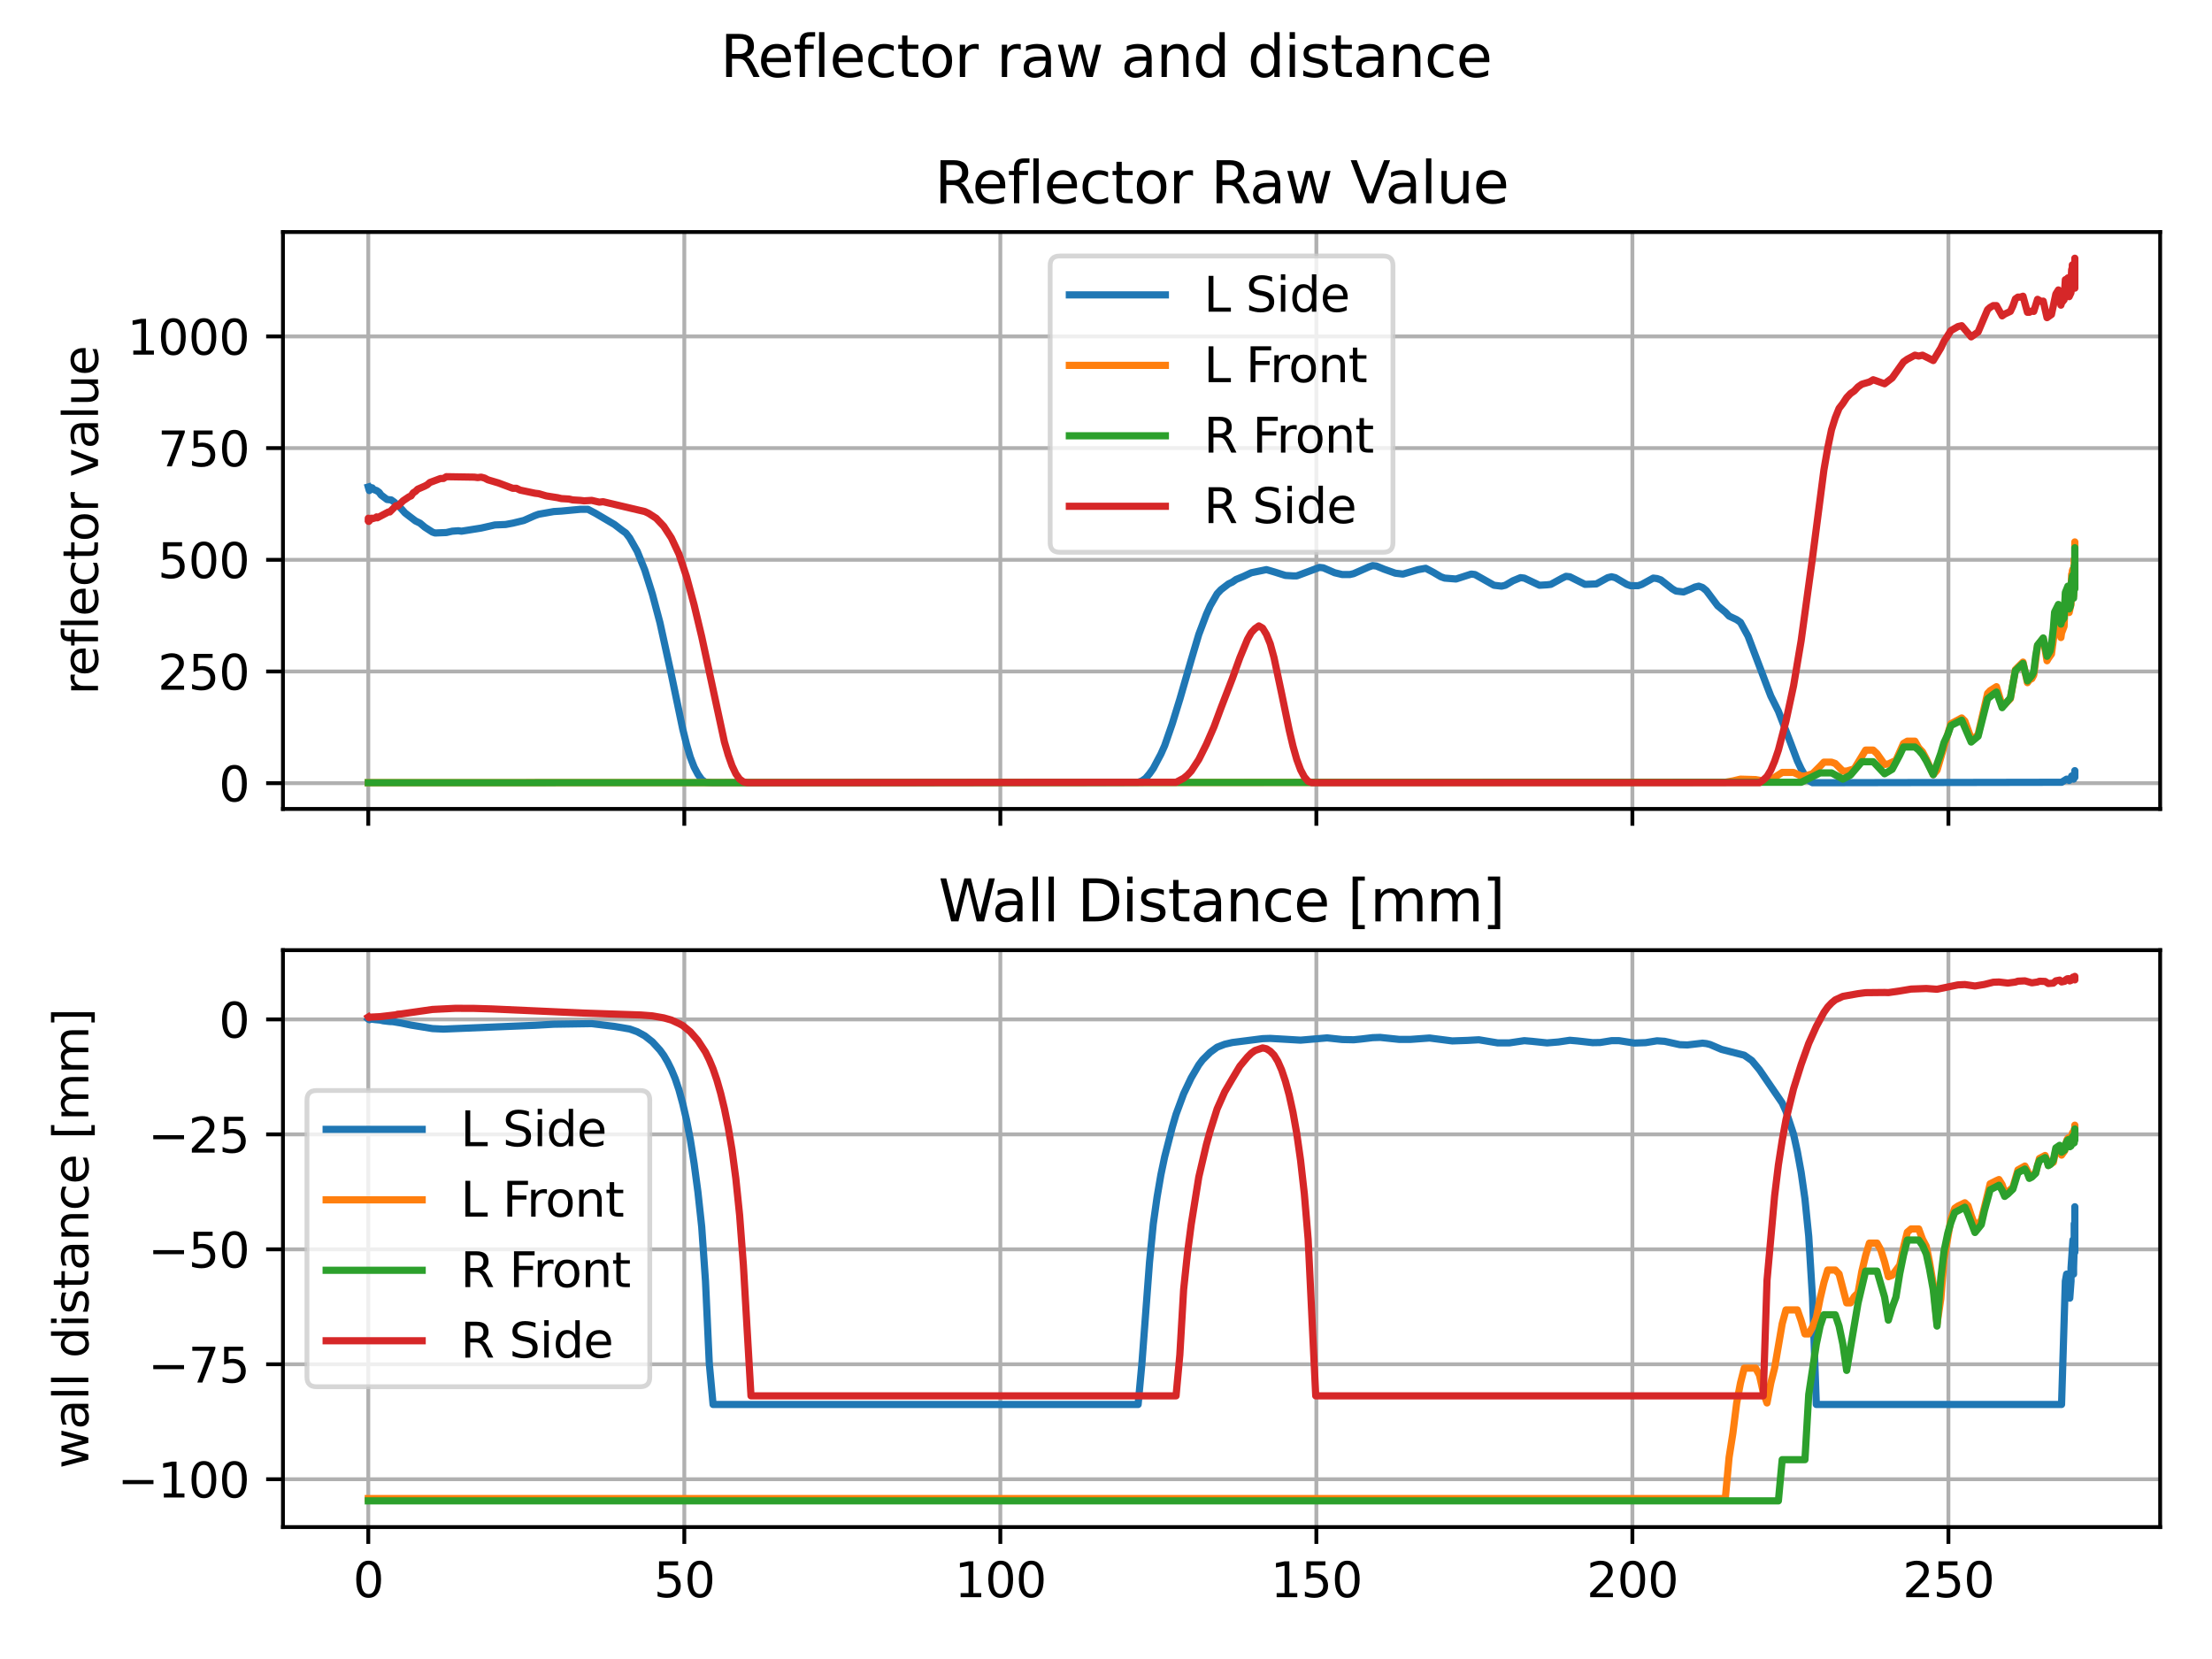 <?xml version="1.0" encoding="utf-8" standalone="no"?>
<!DOCTYPE svg PUBLIC "-//W3C//DTD SVG 1.1//EN"
  "http://www.w3.org/Graphics/SVG/1.1/DTD/svg11.dtd">
<svg xmlns:xlink="http://www.w3.org/1999/xlink" width="460.8pt" height="345.6pt" viewBox="0 0 460.8 345.6" xmlns="http://www.w3.org/2000/svg" version="1.1">
 <defs>
  <style type="text/css">*{stroke-linejoin: round; stroke-linecap: butt}</style>
 </defs>
 <g id="figure_1">
  <g id="patch_1">
   <path d="M 0 345.6 
L 460.8 345.6 
L 460.8 0 
L 0 0 
z
" style="fill: #ffffff"/>
  </g>
  <g id="axes_1">
   <g id="patch_2">
    <path d="M 58.945 168.518 
L 450 168.518 
L 450 48.332 
L 58.945 48.332 
z
" style="fill: #ffffff"/>
   </g>
   <g id="matplotlib.axis_1">
    <g id="xtick_1">
     <g id="line2d_1">
      <path d="M 76.721 168.518 
L 76.721 48.332 
" clip-path="url(#pc807eb992c)" style="fill: none; stroke: #b0b0b0; stroke-width: 0.8; stroke-linecap: square"/>
     </g>
     <g id="line2d_2">
      <defs>
       <path id="m01fe52d8db" d="M 0 0 
L 0 3.5 
" style="stroke: #000000; stroke-width: 0.8"/>
      </defs>
      <g>
       <use xlink:href="#m01fe52d8db" x="76.721" y="168.518" style="stroke: #000000; stroke-width: 0.8"/>
      </g>
     </g>
    </g>
    <g id="xtick_2">
     <g id="line2d_3">
      <path d="M 142.555 168.518 
L 142.555 48.332 
" clip-path="url(#pc807eb992c)" style="fill: none; stroke: #b0b0b0; stroke-width: 0.8; stroke-linecap: square"/>
     </g>
     <g id="line2d_4">
      <g>
       <use xlink:href="#m01fe52d8db" x="142.555" y="168.518" style="stroke: #000000; stroke-width: 0.8"/>
      </g>
     </g>
    </g>
    <g id="xtick_3">
     <g id="line2d_5">
      <path d="M 208.389 168.518 
L 208.389 48.332 
" clip-path="url(#pc807eb992c)" style="fill: none; stroke: #b0b0b0; stroke-width: 0.8; stroke-linecap: square"/>
     </g>
     <g id="line2d_6">
      <g>
       <use xlink:href="#m01fe52d8db" x="208.389" y="168.518" style="stroke: #000000; stroke-width: 0.8"/>
      </g>
     </g>
    </g>
    <g id="xtick_4">
     <g id="line2d_7">
      <path d="M 274.223 168.518 
L 274.223 48.332 
" clip-path="url(#pc807eb992c)" style="fill: none; stroke: #b0b0b0; stroke-width: 0.8; stroke-linecap: square"/>
     </g>
     <g id="line2d_8">
      <g>
       <use xlink:href="#m01fe52d8db" x="274.223" y="168.518" style="stroke: #000000; stroke-width: 0.8"/>
      </g>
     </g>
    </g>
    <g id="xtick_5">
     <g id="line2d_9">
      <path d="M 340.057 168.518 
L 340.057 48.332 
" clip-path="url(#pc807eb992c)" style="fill: none; stroke: #b0b0b0; stroke-width: 0.8; stroke-linecap: square"/>
     </g>
     <g id="line2d_10">
      <g>
       <use xlink:href="#m01fe52d8db" x="340.057" y="168.518" style="stroke: #000000; stroke-width: 0.8"/>
      </g>
     </g>
    </g>
    <g id="xtick_6">
     <g id="line2d_11">
      <path d="M 405.891 168.518 
L 405.891 48.332 
" clip-path="url(#pc807eb992c)" style="fill: none; stroke: #b0b0b0; stroke-width: 0.8; stroke-linecap: square"/>
     </g>
     <g id="line2d_12">
      <g>
       <use xlink:href="#m01fe52d8db" x="405.891" y="168.518" style="stroke: #000000; stroke-width: 0.8"/>
      </g>
     </g>
    </g>
   </g>
   <g id="matplotlib.axis_2">
    <g id="ytick_1">
     <g id="line2d_13">
      <path d="M 58.945 163.148 
L 450 163.148 
" clip-path="url(#pc807eb992c)" style="fill: none; stroke: #b0b0b0; stroke-width: 0.8; stroke-linecap: square"/>
     </g>
     <g id="line2d_14">
      <defs>
       <path id="ma16a254e78" d="M 0 0 
L -3.5 0 
" style="stroke: #000000; stroke-width: 0.8"/>
      </defs>
      <g>
       <use xlink:href="#ma16a254e78" x="58.945" y="163.148" style="stroke: #000000; stroke-width: 0.8"/>
      </g>
     </g>
     <g id="text_1">
      <!-- 0 -->
      <g transform="translate(45.583 166.947)scale(0.1 -0.1)">
       <defs>
        <path id="DejaVuSans-30" d="M 2034 4250 
Q 1547 4250 1301 3770 
Q 1056 3291 1056 2328 
Q 1056 1369 1301 889 
Q 1547 409 2034 409 
Q 2525 409 2770 889 
Q 3016 1369 3016 2328 
Q 3016 3291 2770 3770 
Q 2525 4250 2034 4250 
z
M 2034 4750 
Q 2819 4750 3233 4129 
Q 3647 3509 3647 2328 
Q 3647 1150 3233 529 
Q 2819 -91 2034 -91 
Q 1250 -91 836 529 
Q 422 1150 422 2328 
Q 422 3509 836 4129 
Q 1250 4750 2034 4750 
z
" transform="scale(0.016)"/>
       </defs>
       <use xlink:href="#DejaVuSans-30"/>
      </g>
     </g>
    </g>
    <g id="ytick_2">
     <g id="line2d_15">
      <path d="M 58.945 139.881 
L 450 139.881 
" clip-path="url(#pc807eb992c)" style="fill: none; stroke: #b0b0b0; stroke-width: 0.8; stroke-linecap: square"/>
     </g>
     <g id="line2d_16">
      <g>
       <use xlink:href="#ma16a254e78" x="58.945" y="139.881" style="stroke: #000000; stroke-width: 0.8"/>
      </g>
     </g>
     <g id="text_2">
      <!-- 250 -->
      <g transform="translate(32.858 143.681)scale(0.1 -0.1)">
       <defs>
        <path id="DejaVuSans-32" d="M 1228 531 
L 3431 531 
L 3431 0 
L 469 0 
L 469 531 
Q 828 903 1448 1529 
Q 2069 2156 2228 2338 
Q 2531 2678 2651 2914 
Q 2772 3150 2772 3378 
Q 2772 3750 2511 3984 
Q 2250 4219 1831 4219 
Q 1534 4219 1204 4116 
Q 875 4013 500 3803 
L 500 4441 
Q 881 4594 1212 4672 
Q 1544 4750 1819 4750 
Q 2544 4750 2975 4387 
Q 3406 4025 3406 3419 
Q 3406 3131 3298 2873 
Q 3191 2616 2906 2266 
Q 2828 2175 2409 1742 
Q 1991 1309 1228 531 
z
" transform="scale(0.016)"/>
        <path id="DejaVuSans-35" d="M 691 4666 
L 3169 4666 
L 3169 4134 
L 1269 4134 
L 1269 2991 
Q 1406 3038 1543 3061 
Q 1681 3084 1819 3084 
Q 2600 3084 3056 2656 
Q 3513 2228 3513 1497 
Q 3513 744 3044 326 
Q 2575 -91 1722 -91 
Q 1428 -91 1123 -41 
Q 819 9 494 109 
L 494 744 
Q 775 591 1075 516 
Q 1375 441 1709 441 
Q 2250 441 2565 725 
Q 2881 1009 2881 1497 
Q 2881 1984 2565 2268 
Q 2250 2553 1709 2553 
Q 1456 2553 1204 2497 
Q 953 2441 691 2322 
L 691 4666 
z
" transform="scale(0.016)"/>
       </defs>
       <use xlink:href="#DejaVuSans-32"/>
       <use xlink:href="#DejaVuSans-35" x="63.623"/>
       <use xlink:href="#DejaVuSans-30" x="127.246"/>
      </g>
     </g>
    </g>
    <g id="ytick_3">
     <g id="line2d_17">
      <path d="M 58.945 116.615 
L 450 116.615 
" clip-path="url(#pc807eb992c)" style="fill: none; stroke: #b0b0b0; stroke-width: 0.8; stroke-linecap: square"/>
     </g>
     <g id="line2d_18">
      <g>
       <use xlink:href="#ma16a254e78" x="58.945" y="116.615" style="stroke: #000000; stroke-width: 0.8"/>
      </g>
     </g>
     <g id="text_3">
      <!-- 500 -->
      <g transform="translate(32.858 120.414)scale(0.1 -0.1)">
       <use xlink:href="#DejaVuSans-35"/>
       <use xlink:href="#DejaVuSans-30" x="63.623"/>
       <use xlink:href="#DejaVuSans-30" x="127.246"/>
      </g>
     </g>
    </g>
    <g id="ytick_4">
     <g id="line2d_19">
      <path d="M 58.945 93.348 
L 450 93.348 
" clip-path="url(#pc807eb992c)" style="fill: none; stroke: #b0b0b0; stroke-width: 0.8; stroke-linecap: square"/>
     </g>
     <g id="line2d_20">
      <g>
       <use xlink:href="#ma16a254e78" x="58.945" y="93.348" style="stroke: #000000; stroke-width: 0.8"/>
      </g>
     </g>
     <g id="text_4">
      <!-- 750 -->
      <g transform="translate(32.858 97.147)scale(0.1 -0.1)">
       <defs>
        <path id="DejaVuSans-37" d="M 525 4666 
L 3525 4666 
L 3525 4397 
L 1831 0 
L 1172 0 
L 2766 4134 
L 525 4134 
L 525 4666 
z
" transform="scale(0.016)"/>
       </defs>
       <use xlink:href="#DejaVuSans-37"/>
       <use xlink:href="#DejaVuSans-35" x="63.623"/>
       <use xlink:href="#DejaVuSans-30" x="127.246"/>
      </g>
     </g>
    </g>
    <g id="ytick_5">
     <g id="line2d_21">
      <path d="M 58.945 70.081 
L 450 70.081 
" clip-path="url(#pc807eb992c)" style="fill: none; stroke: #b0b0b0; stroke-width: 0.8; stroke-linecap: square"/>
     </g>
     <g id="line2d_22">
      <g>
       <use xlink:href="#ma16a254e78" x="58.945" y="70.081" style="stroke: #000000; stroke-width: 0.8"/>
      </g>
     </g>
     <g id="text_5">
      <!-- 1000 -->
      <g transform="translate(26.495 73.881)scale(0.1 -0.1)">
       <defs>
        <path id="DejaVuSans-31" d="M 794 531 
L 1825 531 
L 1825 4091 
L 703 3866 
L 703 4441 
L 1819 4666 
L 2450 4666 
L 2450 531 
L 3481 531 
L 3481 0 
L 794 0 
L 794 531 
z
" transform="scale(0.016)"/>
       </defs>
       <use xlink:href="#DejaVuSans-31"/>
       <use xlink:href="#DejaVuSans-30" x="63.623"/>
       <use xlink:href="#DejaVuSans-30" x="127.246"/>
       <use xlink:href="#DejaVuSans-30" x="190.869"/>
      </g>
     </g>
    </g>
    <g id="text_6">
     <!-- reflector value -->
     <g transform="translate(20.416 144.741)rotate(-90)scale(0.1 -0.1)">
      <defs>
       <path id="DejaVuSans-72" d="M 2631 2963 
Q 2534 3019 2420 3045 
Q 2306 3072 2169 3072 
Q 1681 3072 1420 2755 
Q 1159 2438 1159 1844 
L 1159 0 
L 581 0 
L 581 3500 
L 1159 3500 
L 1159 2956 
Q 1341 3275 1631 3429 
Q 1922 3584 2338 3584 
Q 2397 3584 2469 3576 
Q 2541 3569 2628 3553 
L 2631 2963 
z
" transform="scale(0.016)"/>
       <path id="DejaVuSans-65" d="M 3597 1894 
L 3597 1613 
L 953 1613 
Q 991 1019 1311 708 
Q 1631 397 2203 397 
Q 2534 397 2845 478 
Q 3156 559 3463 722 
L 3463 178 
Q 3153 47 2828 -22 
Q 2503 -91 2169 -91 
Q 1331 -91 842 396 
Q 353 884 353 1716 
Q 353 2575 817 3079 
Q 1281 3584 2069 3584 
Q 2775 3584 3186 3129 
Q 3597 2675 3597 1894 
z
M 3022 2063 
Q 3016 2534 2758 2815 
Q 2500 3097 2075 3097 
Q 1594 3097 1305 2825 
Q 1016 2553 972 2059 
L 3022 2063 
z
" transform="scale(0.016)"/>
       <path id="DejaVuSans-66" d="M 2375 4863 
L 2375 4384 
L 1825 4384 
Q 1516 4384 1395 4259 
Q 1275 4134 1275 3809 
L 1275 3500 
L 2222 3500 
L 2222 3053 
L 1275 3053 
L 1275 0 
L 697 0 
L 697 3053 
L 147 3053 
L 147 3500 
L 697 3500 
L 697 3744 
Q 697 4328 969 4595 
Q 1241 4863 1831 4863 
L 2375 4863 
z
" transform="scale(0.016)"/>
       <path id="DejaVuSans-6c" d="M 603 4863 
L 1178 4863 
L 1178 0 
L 603 0 
L 603 4863 
z
" transform="scale(0.016)"/>
       <path id="DejaVuSans-63" d="M 3122 3366 
L 3122 2828 
Q 2878 2963 2633 3030 
Q 2388 3097 2138 3097 
Q 1578 3097 1268 2742 
Q 959 2388 959 1747 
Q 959 1106 1268 751 
Q 1578 397 2138 397 
Q 2388 397 2633 464 
Q 2878 531 3122 666 
L 3122 134 
Q 2881 22 2623 -34 
Q 2366 -91 2075 -91 
Q 1284 -91 818 406 
Q 353 903 353 1747 
Q 353 2603 823 3093 
Q 1294 3584 2113 3584 
Q 2378 3584 2631 3529 
Q 2884 3475 3122 3366 
z
" transform="scale(0.016)"/>
       <path id="DejaVuSans-74" d="M 1172 4494 
L 1172 3500 
L 2356 3500 
L 2356 3053 
L 1172 3053 
L 1172 1153 
Q 1172 725 1289 603 
Q 1406 481 1766 481 
L 2356 481 
L 2356 0 
L 1766 0 
Q 1100 0 847 248 
Q 594 497 594 1153 
L 594 3053 
L 172 3053 
L 172 3500 
L 594 3500 
L 594 4494 
L 1172 4494 
z
" transform="scale(0.016)"/>
       <path id="DejaVuSans-6f" d="M 1959 3097 
Q 1497 3097 1228 2736 
Q 959 2375 959 1747 
Q 959 1119 1226 758 
Q 1494 397 1959 397 
Q 2419 397 2687 759 
Q 2956 1122 2956 1747 
Q 2956 2369 2687 2733 
Q 2419 3097 1959 3097 
z
M 1959 3584 
Q 2709 3584 3137 3096 
Q 3566 2609 3566 1747 
Q 3566 888 3137 398 
Q 2709 -91 1959 -91 
Q 1206 -91 779 398 
Q 353 888 353 1747 
Q 353 2609 779 3096 
Q 1206 3584 1959 3584 
z
" transform="scale(0.016)"/>
       <path id="DejaVuSans-20" transform="scale(0.016)"/>
       <path id="DejaVuSans-76" d="M 191 3500 
L 800 3500 
L 1894 563 
L 2988 3500 
L 3597 3500 
L 2284 0 
L 1503 0 
L 191 3500 
z
" transform="scale(0.016)"/>
       <path id="DejaVuSans-61" d="M 2194 1759 
Q 1497 1759 1228 1600 
Q 959 1441 959 1056 
Q 959 750 1161 570 
Q 1363 391 1709 391 
Q 2188 391 2477 730 
Q 2766 1069 2766 1631 
L 2766 1759 
L 2194 1759 
z
M 3341 1997 
L 3341 0 
L 2766 0 
L 2766 531 
Q 2569 213 2275 61 
Q 1981 -91 1556 -91 
Q 1019 -91 701 211 
Q 384 513 384 1019 
Q 384 1609 779 1909 
Q 1175 2209 1959 2209 
L 2766 2209 
L 2766 2266 
Q 2766 2663 2505 2880 
Q 2244 3097 1772 3097 
Q 1472 3097 1187 3025 
Q 903 2953 641 2809 
L 641 3341 
Q 956 3463 1253 3523 
Q 1550 3584 1831 3584 
Q 2591 3584 2966 3190 
Q 3341 2797 3341 1997 
z
" transform="scale(0.016)"/>
       <path id="DejaVuSans-75" d="M 544 1381 
L 544 3500 
L 1119 3500 
L 1119 1403 
Q 1119 906 1312 657 
Q 1506 409 1894 409 
Q 2359 409 2629 706 
Q 2900 1003 2900 1516 
L 2900 3500 
L 3475 3500 
L 3475 0 
L 2900 0 
L 2900 538 
Q 2691 219 2414 64 
Q 2138 -91 1772 -91 
Q 1169 -91 856 284 
Q 544 659 544 1381 
z
M 1991 3584 
L 1991 3584 
z
" transform="scale(0.016)"/>
      </defs>
      <use xlink:href="#DejaVuSans-72"/>
      <use xlink:href="#DejaVuSans-65" x="38.863"/>
      <use xlink:href="#DejaVuSans-66" x="100.387"/>
      <use xlink:href="#DejaVuSans-6c" x="135.592"/>
      <use xlink:href="#DejaVuSans-65" x="163.375"/>
      <use xlink:href="#DejaVuSans-63" x="224.898"/>
      <use xlink:href="#DejaVuSans-74" x="279.879"/>
      <use xlink:href="#DejaVuSans-6f" x="319.088"/>
      <use xlink:href="#DejaVuSans-72" x="380.27"/>
      <use xlink:href="#DejaVuSans-20" x="421.383"/>
      <use xlink:href="#DejaVuSans-76" x="453.17"/>
      <use xlink:href="#DejaVuSans-61" x="512.35"/>
      <use xlink:href="#DejaVuSans-6c" x="573.629"/>
      <use xlink:href="#DejaVuSans-75" x="601.412"/>
      <use xlink:href="#DejaVuSans-65" x="664.791"/>
     </g>
    </g>
   </g>
   <g id="line2d_23">
    <path d="M 76.721 101.445 
L 76.747 101.538 
L 76.936 102.189 
L 77.142 101.631 
L 77.208 101.538 
L 77.449 101.724 
L 77.543 101.631 
L 77.757 101.91 
L 78.143 102.096 
L 78.447 102.189 
L 78.979 102.562 
L 79.388 103.12 
L 80.618 104.051 
L 81.497 104.144 
L 82.144 104.609 
L 82.837 105.261 
L 83.201 105.54 
L 84.365 106.843 
L 85.201 107.494 
L 86.543 108.518 
L 87.496 108.983 
L 88.498 109.821 
L 90.085 110.845 
L 90.638 111.031 
L 92.982 110.938 
L 94.206 110.658 
L 95.483 110.565 
L 96.128 110.658 
L 100.223 110.007 
L 103.094 109.356 
L 105.319 109.262 
L 106.82 108.983 
L 109.124 108.425 
L 111.441 107.401 
L 112.218 107.122 
L 113.798 106.843 
L 115.365 106.564 
L 116.945 106.47 
L 120.895 106.098 
L 122.475 106.098 
L 124.055 106.936 
L 128.005 109.262 
L 129.585 110.472 
L 130.375 111.031 
L 131.165 112.054 
L 132.745 114.846 
L 134.325 118.755 
L 135.905 123.781 
L 137.485 129.737 
L 139.855 140.533 
L 142.225 151.887 
L 143.015 155.051 
L 143.805 157.75 
L 144.596 159.797 
L 145.386 161.287 
L 146.176 162.403 
L 146.966 162.962 
L 148.546 163.055 
L 237.092 162.962 
L 237.882 162.683 
L 238.672 162.124 
L 239.462 161.193 
L 240.252 160.077 
L 241.833 157.099 
L 242.623 155.33 
L 244.203 150.77 
L 245.783 145.651 
L 248.153 137.462 
L 249.733 132.157 
L 251.313 127.969 
L 252.103 126.201 
L 253.551 123.688 
L 254.341 122.85 
L 255.921 121.64 
L 256.711 121.268 
L 257.501 120.71 
L 259.081 120.058 
L 260.661 119.314 
L 263.821 118.662 
L 265.401 119.127 
L 267.771 119.872 
L 269.351 119.965 
L 270.141 119.965 
L 274.881 118.197 
L 275.671 118.29 
L 278.041 119.314 
L 279.621 119.686 
L 281.201 119.686 
L 281.991 119.5 
L 285.151 118.104 
L 285.941 117.825 
L 286.731 117.918 
L 288.311 118.569 
L 290.681 119.407 
L 292.261 119.593 
L 293.841 119.127 
L 295.421 118.662 
L 297.001 118.383 
L 298.582 119.221 
L 300.162 120.151 
L 300.952 120.43 
L 303.322 120.617 
L 306.482 119.593 
L 307.272 119.686 
L 311.222 121.919 
L 312.802 122.106 
L 313.592 121.919 
L 315.172 120.989 
L 316.752 120.337 
L 317.542 120.43 
L 320.702 121.919 
L 322.282 121.826 
L 323.072 121.733 
L 325.442 120.43 
L 326.232 120.058 
L 327.022 120.151 
L 330.182 121.733 
L 332.552 121.64 
L 334.922 120.337 
L 335.712 120.151 
L 336.502 120.337 
L 338.872 121.733 
L 339.662 122.013 
L 341.242 122.013 
L 342.032 121.733 
L 344.402 120.43 
L 345.192 120.523 
L 345.982 120.803 
L 348.352 122.664 
L 349.142 123.129 
L 350.722 123.315 
L 352.302 122.664 
L 353.092 122.292 
L 353.882 122.106 
L 354.672 122.385 
L 355.462 123.036 
L 357.832 126.201 
L 359.412 127.503 
L 360.202 128.341 
L 361.782 129.086 
L 362.572 129.644 
L 364.152 132.529 
L 368.102 142.952 
L 368.892 145 
L 370.472 148.164 
L 372.842 154.307 
L 374.422 158.495 
L 375.212 160.17 
L 376.002 161.566 
L 376.792 162.589 
L 377.582 163.055 
L 429.46 162.962 
L 430.513 162.31 
L 430.908 162.403 
L 431.04 162.589 
L 431.435 162.217 
L 431.435 162.031 
L 431.566 161.659 
L 431.83 161.659 
L 431.83 161.938 
L 431.961 162.31 
L 431.961 162.217 
L 431.961 161.938 
L 432.093 161.845 
L 432.093 161.193 
L 432.093 161.193 
L 432.225 161.193 
L 432.225 161.938 
L 432.225 160.542 
L 432.225 160.914 
" clip-path="url(#pc807eb992c)" style="fill: none; stroke: #1f77b4; stroke-width: 1.5; stroke-linecap: square"/>
   </g>
   <g id="line2d_24">
    <path d="M 76.721 163.055 
L 359.412 162.962 
L 360.992 162.683 
L 362.572 162.31 
L 365.732 162.403 
L 367.312 162.683 
L 368.892 162.31 
L 369.682 161.938 
L 371.262 160.914 
L 373.632 160.914 
L 375.212 161.659 
L 376.002 161.659 
L 377.582 161.193 
L 379.162 159.611 
L 379.952 158.774 
L 381.533 158.774 
L 382.323 159.053 
L 383.903 160.635 
L 384.693 160.635 
L 386.273 160.17 
L 388.643 156.261 
L 390.223 156.261 
L 391.013 157.006 
L 392.593 159.239 
L 393.383 159.146 
L 394.963 158.401 
L 396.543 154.865 
L 397.333 154.4 
L 398.913 154.4 
L 399.703 155.796 
L 400.493 156.633 
L 401.283 158.122 
L 402.731 161.38 
L 403.521 160.449 
L 404.969 155.516 
L 406.418 150.77 
L 408.656 149.56 
L 409.315 150.212 
L 410.631 153.841 
L 411.421 153.655 
L 412.08 153.004 
L 414.055 144.442 
L 414.581 143.883 
L 415.898 143.046 
L 417.083 146.954 
L 417.61 146.768 
L 418.795 145.558 
L 419.848 139.509 
L 421.428 137.927 
L 422.35 142.208 
L 422.745 141.65 
L 423.271 141.37 
L 423.666 140.626 
L 424.456 134.483 
L 425.641 132.994 
L 426.431 137.648 
L 426.695 137.182 
L 427.353 136.252 
L 428.275 129.365 
L 428.801 128.248 
L 429.328 132.808 
L 429.46 131.878 
L 429.986 130.482 
L 430.25 123.967 
L 430.513 123.502 
L 430.776 122.478 
L 431.04 127.597 
L 431.303 126.387 
L 431.435 125.921 
L 431.435 122.757 
L 431.566 119.593 
L 431.698 119.314 
L 431.698 118.941 
L 431.83 118.569 
L 431.83 121.547 
L 431.961 124.153 
L 431.961 123.129 
L 432.093 122.85 
L 432.093 116.522 
L 432.225 116.335 
L 432.225 122.478 
L 432.225 112.892 
L 432.225 114.474 
" clip-path="url(#pc807eb992c)" style="fill: none; stroke: #ff7f0e; stroke-width: 1.5; stroke-linecap: square"/>
   </g>
   <g id="line2d_25">
    <path d="M 76.721 163.055 
L 375.212 162.962 
L 379.162 161.007 
L 381.533 161.007 
L 383.113 161.845 
L 383.903 162.31 
L 385.483 161.473 
L 387.853 158.681 
L 390.223 158.681 
L 392.593 161.193 
L 394.173 160.263 
L 395.753 157.285 
L 396.543 155.61 
L 398.913 155.61 
L 399.703 156.261 
L 400.493 157.192 
L 401.283 158.495 
L 402.731 161.38 
L 404.311 156.912 
L 404.969 154.679 
L 405.759 153.004 
L 406.418 151.142 
L 408.656 150.026 
L 410.631 154.586 
L 412.08 153.376 
L 414.055 145.558 
L 415.24 144.628 
L 415.898 144.162 
L 417.083 147.42 
L 418.795 145.372 
L 419.848 139.695 
L 421.428 138.206 
L 422.35 141.836 
L 423.271 140.719 
L 423.666 139.974 
L 424.061 136.717 
L 424.456 134.39 
L 425.641 132.901 
L 426.431 136.717 
L 427.09 135.6 
L 427.353 134.204 
L 427.748 130.947 
L 428.011 127.503 
L 428.801 125.921 
L 429.328 130.016 
L 429.46 129.458 
L 429.986 128.713 
L 430.25 123.409 
L 430.776 122.106 
L 431.04 126.852 
L 431.303 126.294 
L 431.435 124.805 
L 431.435 121.826 
L 431.698 120.058 
L 431.83 119.779 
L 431.83 122.292 
L 431.961 124.618 
L 431.961 124.339 
L 432.093 122.292 
L 432.093 117.918 
L 432.225 117.731 
L 432.225 122.664 
L 432.225 114.102 
L 432.225 115.498 
" clip-path="url(#pc807eb992c)" style="fill: none; stroke: #2ca02c; stroke-width: 1.5; stroke-linecap: square"/>
   </g>
   <g id="line2d_26">
    <path d="M 76.721 108.053 
L 76.722 107.96 
L 76.773 108.611 
L 76.812 108.518 
L 76.836 108.611 
L 76.865 108.425 
L 76.898 108.518 
L 76.936 108.518 
L 77.082 108.146 
L 77.281 108.053 
L 77.361 107.96 
L 77.449 108.053 
L 77.543 107.96 
L 77.646 108.053 
L 77.877 107.96 
L 78.29 107.866 
L 78.447 107.68 
L 78.613 107.866 
L 80.9 106.657 
L 81.192 106.657 
L 82.484 105.354 
L 82.837 105.447 
L 83.965 104.33 
L 85.201 103.492 
L 85.636 103.306 
L 86.083 102.655 
L 86.543 102.376 
L 87.014 101.91 
L 88.498 101.259 
L 89.017 100.98 
L 89.546 100.514 
L 91.783 99.677 
L 92.376 99.677 
L 92.982 99.304 
L 98.828 99.397 
L 99.512 99.49 
L 100.223 99.397 
L 100.934 99.584 
L 101.645 99.956 
L 103.831 100.607 
L 106.82 101.724 
L 107.584 101.724 
L 108.347 102.096 
L 111.441 102.748 
L 112.218 102.841 
L 113.798 103.306 
L 116.155 103.678 
L 116.945 103.865 
L 118.525 103.958 
L 119.315 104.144 
L 120.895 104.237 
L 121.685 104.33 
L 123.265 104.237 
L 124.845 104.609 
L 125.635 104.516 
L 134.325 106.564 
L 135.115 106.936 
L 136.695 107.96 
L 138.275 109.635 
L 139.855 112.054 
L 141.435 115.405 
L 143.015 120.151 
L 144.596 126.014 
L 146.176 132.622 
L 150.916 154.586 
L 151.706 157.285 
L 152.496 159.518 
L 153.286 161.193 
L 154.076 162.31 
L 154.866 162.869 
L 155.656 163.055 
L 244.993 162.962 
L 246.573 162.124 
L 247.363 161.473 
L 248.153 160.635 
L 249.733 158.215 
L 251.313 155.051 
L 252.893 151.422 
L 254.341 147.513 
L 256.711 141.37 
L 258.291 136.996 
L 259.871 133.181 
L 260.661 131.785 
L 261.451 130.947 
L 262.241 130.389 
L 263.031 130.854 
L 263.821 132.157 
L 264.611 134.111 
L 265.401 136.996 
L 266.981 144.442 
L 268.561 152.073 
L 269.351 155.423 
L 270.141 158.215 
L 270.931 160.356 
L 271.721 161.845 
L 272.511 162.776 
L 273.301 163.055 
L 366.522 163.055 
L 367.312 162.496 
L 368.102 161.752 
L 368.892 160.449 
L 369.682 158.588 
L 370.472 156.261 
L 372.052 150.212 
L 373.632 142.859 
L 375.212 133.46 
L 377.582 116.149 
L 379.952 97.908 
L 380.743 93.348 
L 381.533 89.532 
L 382.323 87.02 
L 383.113 85.065 
L 383.903 84.041 
L 384.693 82.832 
L 385.483 81.994 
L 386.273 81.436 
L 387.063 80.598 
L 387.853 80.04 
L 389.433 79.574 
L 390.223 79.109 
L 392.593 79.947 
L 394.173 78.737 
L 396.543 75.386 
L 397.333 74.828 
L 398.913 73.99 
L 399.703 74.176 
L 400.493 73.99 
L 402.731 75.107 
L 404.311 72.501 
L 404.969 71.105 
L 406.418 68.872 
L 407.866 68.034 
L 408.656 67.848 
L 410.631 70.175 
L 412.08 69.151 
L 414.055 64.498 
L 414.581 64.032 
L 415.24 63.66 
L 415.898 63.66 
L 417.083 65.8 
L 417.61 65.428 
L 418.795 64.87 
L 419.321 63.753 
L 419.848 62.264 
L 420.375 61.892 
L 420.901 61.892 
L 421.428 61.706 
L 422.35 65.056 
L 422.745 65.056 
L 423.271 64.777 
L 423.666 64.87 
L 424.456 62.357 
L 425.246 62.822 
L 425.641 62.729 
L 426.431 66.173 
L 427.353 65.521 
L 428.275 61.24 
L 428.801 60.403 
L 429.328 63.567 
L 429.46 63.102 
L 429.986 62.45 
L 430.25 58.262 
L 430.645 58.076 
L 430.776 57.89 
L 431.04 61.799 
L 431.435 60.961 
L 431.435 58.727 
L 431.566 56.122 
L 431.698 55.842 
L 431.698 55.191 
L 431.83 55.191 
L 431.83 57.052 
L 431.961 59.007 
L 431.961 58.727 
L 432.093 59.007 
L 432.093 54.819 
L 432.093 55.098 
L 432.225 55.098 
L 432.225 60.03 
L 432.225 53.795 
L 432.225 55.191 
" clip-path="url(#pc807eb992c)" style="fill: none; stroke: #d62728; stroke-width: 1.5; stroke-linecap: square"/>
   </g>
   <g id="patch_3">
    <path d="M 58.945 168.518 
L 58.945 48.332 
" style="fill: none; stroke: #000000; stroke-width: 0.8; stroke-linejoin: miter; stroke-linecap: square"/>
   </g>
   <g id="patch_4">
    <path d="M 450 168.518 
L 450 48.332 
" style="fill: none; stroke: #000000; stroke-width: 0.8; stroke-linejoin: miter; stroke-linecap: square"/>
   </g>
   <g id="patch_5">
    <path d="M 58.945 168.518 
L 450 168.518 
" style="fill: none; stroke: #000000; stroke-width: 0.8; stroke-linejoin: miter; stroke-linecap: square"/>
   </g>
   <g id="patch_6">
    <path d="M 58.945 48.332 
L 450 48.332 
" style="fill: none; stroke: #000000; stroke-width: 0.8; stroke-linejoin: miter; stroke-linecap: square"/>
   </g>
   <g id="text_7">
    <!-- Reflector Raw Value -->
    <g transform="translate(194.713 42.332)scale(0.12 -0.12)">
     <defs>
      <path id="DejaVuSans-52" d="M 2841 2188 
Q 3044 2119 3236 1894 
Q 3428 1669 3622 1275 
L 4263 0 
L 3584 0 
L 2988 1197 
Q 2756 1666 2539 1819 
Q 2322 1972 1947 1972 
L 1259 1972 
L 1259 0 
L 628 0 
L 628 4666 
L 2053 4666 
Q 2853 4666 3247 4331 
Q 3641 3997 3641 3322 
Q 3641 2881 3436 2590 
Q 3231 2300 2841 2188 
z
M 1259 4147 
L 1259 2491 
L 2053 2491 
Q 2509 2491 2742 2702 
Q 2975 2913 2975 3322 
Q 2975 3731 2742 3939 
Q 2509 4147 2053 4147 
L 1259 4147 
z
" transform="scale(0.016)"/>
      <path id="DejaVuSans-77" d="M 269 3500 
L 844 3500 
L 1563 769 
L 2278 3500 
L 2956 3500 
L 3675 769 
L 4391 3500 
L 4966 3500 
L 4050 0 
L 3372 0 
L 2619 2869 
L 1863 0 
L 1184 0 
L 269 3500 
z
" transform="scale(0.016)"/>
      <path id="DejaVuSans-56" d="M 1831 0 
L 50 4666 
L 709 4666 
L 2188 738 
L 3669 4666 
L 4325 4666 
L 2547 0 
L 1831 0 
z
" transform="scale(0.016)"/>
     </defs>
     <use xlink:href="#DejaVuSans-52"/>
     <use xlink:href="#DejaVuSans-65" x="64.982"/>
     <use xlink:href="#DejaVuSans-66" x="126.506"/>
     <use xlink:href="#DejaVuSans-6c" x="161.711"/>
     <use xlink:href="#DejaVuSans-65" x="189.494"/>
     <use xlink:href="#DejaVuSans-63" x="251.018"/>
     <use xlink:href="#DejaVuSans-74" x="305.998"/>
     <use xlink:href="#DejaVuSans-6f" x="345.207"/>
     <use xlink:href="#DejaVuSans-72" x="406.389"/>
     <use xlink:href="#DejaVuSans-20" x="447.502"/>
     <use xlink:href="#DejaVuSans-52" x="479.289"/>
     <use xlink:href="#DejaVuSans-61" x="546.521"/>
     <use xlink:href="#DejaVuSans-77" x="607.801"/>
     <use xlink:href="#DejaVuSans-20" x="689.588"/>
     <use xlink:href="#DejaVuSans-56" x="721.375"/>
     <use xlink:href="#DejaVuSans-61" x="782.033"/>
     <use xlink:href="#DejaVuSans-6c" x="843.312"/>
     <use xlink:href="#DejaVuSans-75" x="871.096"/>
     <use xlink:href="#DejaVuSans-65" x="934.475"/>
    </g>
   </g>
   <g id="legend_1">
    <g id="patch_7">
     <path d="M 220.765 115.044 
L 288.18 115.044 
Q 290.18 115.044 290.18 113.044 
L 290.18 55.332 
Q 290.18 53.332 288.18 53.332 
L 220.765 53.332 
Q 218.765 53.332 218.765 55.332 
L 218.765 113.044 
Q 218.765 115.044 220.765 115.044 
z
" style="fill: #ffffff; opacity: 0.8; stroke: #cccccc; stroke-linejoin: miter"/>
    </g>
    <g id="line2d_27">
     <path d="M 222.765 61.43 
L 232.765 61.43 
L 242.765 61.43 
" style="fill: none; stroke: #1f77b4; stroke-width: 1.5; stroke-linecap: square"/>
    </g>
    <g id="text_8">
     <!-- L Side -->
     <g transform="translate(250.765 64.93)scale(0.1 -0.1)">
      <defs>
       <path id="DejaVuSans-4c" d="M 628 4666 
L 1259 4666 
L 1259 531 
L 3531 531 
L 3531 0 
L 628 0 
L 628 4666 
z
" transform="scale(0.016)"/>
       <path id="DejaVuSans-53" d="M 3425 4513 
L 3425 3897 
Q 3066 4069 2747 4153 
Q 2428 4238 2131 4238 
Q 1616 4238 1336 4038 
Q 1056 3838 1056 3469 
Q 1056 3159 1242 3001 
Q 1428 2844 1947 2747 
L 2328 2669 
Q 3034 2534 3370 2195 
Q 3706 1856 3706 1288 
Q 3706 609 3251 259 
Q 2797 -91 1919 -91 
Q 1588 -91 1214 -16 
Q 841 59 441 206 
L 441 856 
Q 825 641 1194 531 
Q 1563 422 1919 422 
Q 2459 422 2753 634 
Q 3047 847 3047 1241 
Q 3047 1584 2836 1778 
Q 2625 1972 2144 2069 
L 1759 2144 
Q 1053 2284 737 2584 
Q 422 2884 422 3419 
Q 422 4038 858 4394 
Q 1294 4750 2059 4750 
Q 2388 4750 2728 4690 
Q 3069 4631 3425 4513 
z
" transform="scale(0.016)"/>
       <path id="DejaVuSans-69" d="M 603 3500 
L 1178 3500 
L 1178 0 
L 603 0 
L 603 3500 
z
M 603 4863 
L 1178 4863 
L 1178 4134 
L 603 4134 
L 603 4863 
z
" transform="scale(0.016)"/>
       <path id="DejaVuSans-64" d="M 2906 2969 
L 2906 4863 
L 3481 4863 
L 3481 0 
L 2906 0 
L 2906 525 
Q 2725 213 2448 61 
Q 2172 -91 1784 -91 
Q 1150 -91 751 415 
Q 353 922 353 1747 
Q 353 2572 751 3078 
Q 1150 3584 1784 3584 
Q 2172 3584 2448 3432 
Q 2725 3281 2906 2969 
z
M 947 1747 
Q 947 1113 1208 752 
Q 1469 391 1925 391 
Q 2381 391 2643 752 
Q 2906 1113 2906 1747 
Q 2906 2381 2643 2742 
Q 2381 3103 1925 3103 
Q 1469 3103 1208 2742 
Q 947 2381 947 1747 
z
" transform="scale(0.016)"/>
      </defs>
      <use xlink:href="#DejaVuSans-4c"/>
      <use xlink:href="#DejaVuSans-20" x="55.713"/>
      <use xlink:href="#DejaVuSans-53" x="87.5"/>
      <use xlink:href="#DejaVuSans-69" x="150.977"/>
      <use xlink:href="#DejaVuSans-64" x="178.76"/>
      <use xlink:href="#DejaVuSans-65" x="242.236"/>
     </g>
    </g>
    <g id="line2d_28">
     <path d="M 222.765 76.108 
L 232.765 76.108 
L 242.765 76.108 
" style="fill: none; stroke: #ff7f0e; stroke-width: 1.5; stroke-linecap: square"/>
    </g>
    <g id="text_9">
     <!-- L Front -->
     <g transform="translate(250.765 79.608)scale(0.1 -0.1)">
      <defs>
       <path id="DejaVuSans-46" d="M 628 4666 
L 3309 4666 
L 3309 4134 
L 1259 4134 
L 1259 2759 
L 3109 2759 
L 3109 2228 
L 1259 2228 
L 1259 0 
L 628 0 
L 628 4666 
z
" transform="scale(0.016)"/>
       <path id="DejaVuSans-6e" d="M 3513 2113 
L 3513 0 
L 2938 0 
L 2938 2094 
Q 2938 2591 2744 2837 
Q 2550 3084 2163 3084 
Q 1697 3084 1428 2787 
Q 1159 2491 1159 1978 
L 1159 0 
L 581 0 
L 581 3500 
L 1159 3500 
L 1159 2956 
Q 1366 3272 1645 3428 
Q 1925 3584 2291 3584 
Q 2894 3584 3203 3211 
Q 3513 2838 3513 2113 
z
" transform="scale(0.016)"/>
      </defs>
      <use xlink:href="#DejaVuSans-4c"/>
      <use xlink:href="#DejaVuSans-20" x="55.713"/>
      <use xlink:href="#DejaVuSans-46" x="87.5"/>
      <use xlink:href="#DejaVuSans-72" x="137.77"/>
      <use xlink:href="#DejaVuSans-6f" x="176.633"/>
      <use xlink:href="#DejaVuSans-6e" x="237.814"/>
      <use xlink:href="#DejaVuSans-74" x="301.193"/>
     </g>
    </g>
    <g id="line2d_29">
     <path d="M 222.765 90.787 
L 232.765 90.787 
L 242.765 90.787 
" style="fill: none; stroke: #2ca02c; stroke-width: 1.5; stroke-linecap: square"/>
    </g>
    <g id="text_10">
     <!-- R Front -->
     <g transform="translate(250.765 94.287)scale(0.1 -0.1)">
      <use xlink:href="#DejaVuSans-52"/>
      <use xlink:href="#DejaVuSans-20" x="69.482"/>
      <use xlink:href="#DejaVuSans-46" x="101.27"/>
      <use xlink:href="#DejaVuSans-72" x="151.539"/>
      <use xlink:href="#DejaVuSans-6f" x="190.402"/>
      <use xlink:href="#DejaVuSans-6e" x="251.584"/>
      <use xlink:href="#DejaVuSans-74" x="314.963"/>
     </g>
    </g>
    <g id="line2d_30">
     <path d="M 222.765 105.465 
L 232.765 105.465 
L 242.765 105.465 
" style="fill: none; stroke: #d62728; stroke-width: 1.5; stroke-linecap: square"/>
    </g>
    <g id="text_11">
     <!-- R Side -->
     <g transform="translate(250.765 108.965)scale(0.1 -0.1)">
      <use xlink:href="#DejaVuSans-52"/>
      <use xlink:href="#DejaVuSans-20" x="69.482"/>
      <use xlink:href="#DejaVuSans-53" x="101.27"/>
      <use xlink:href="#DejaVuSans-69" x="164.746"/>
      <use xlink:href="#DejaVuSans-64" x="192.529"/>
      <use xlink:href="#DejaVuSans-65" x="256.006"/>
     </g>
    </g>
   </g>
  </g>
  <g id="axes_2">
   <g id="patch_8">
    <path d="M 58.945 318.122 
L 450 318.122 
L 450 197.936 
L 58.945 197.936 
z
" style="fill: #ffffff"/>
   </g>
   <g id="matplotlib.axis_3">
    <g id="xtick_7">
     <g id="line2d_31">
      <path d="M 76.721 318.122 
L 76.721 197.936 
" clip-path="url(#p931c9fc251)" style="fill: none; stroke: #b0b0b0; stroke-width: 0.8; stroke-linecap: square"/>
     </g>
     <g id="line2d_32">
      <g>
       <use xlink:href="#m01fe52d8db" x="76.721" y="318.122" style="stroke: #000000; stroke-width: 0.8"/>
      </g>
     </g>
     <g id="text_12">
      <!-- 0 -->
      <g transform="translate(73.539 332.72)scale(0.1 -0.1)">
       <use xlink:href="#DejaVuSans-30"/>
      </g>
     </g>
    </g>
    <g id="xtick_8">
     <g id="line2d_33">
      <path d="M 142.555 318.122 
L 142.555 197.936 
" clip-path="url(#p931c9fc251)" style="fill: none; stroke: #b0b0b0; stroke-width: 0.8; stroke-linecap: square"/>
     </g>
     <g id="line2d_34">
      <g>
       <use xlink:href="#m01fe52d8db" x="142.555" y="318.122" style="stroke: #000000; stroke-width: 0.8"/>
      </g>
     </g>
     <g id="text_13">
      <!-- 50 -->
      <g transform="translate(136.192 332.72)scale(0.1 -0.1)">
       <use xlink:href="#DejaVuSans-35"/>
       <use xlink:href="#DejaVuSans-30" x="63.623"/>
      </g>
     </g>
    </g>
    <g id="xtick_9">
     <g id="line2d_35">
      <path d="M 208.389 318.122 
L 208.389 197.936 
" clip-path="url(#p931c9fc251)" style="fill: none; stroke: #b0b0b0; stroke-width: 0.8; stroke-linecap: square"/>
     </g>
     <g id="line2d_36">
      <g>
       <use xlink:href="#m01fe52d8db" x="208.389" y="318.122" style="stroke: #000000; stroke-width: 0.8"/>
      </g>
     </g>
     <g id="text_14">
      <!-- 100 -->
      <g transform="translate(198.845 332.72)scale(0.1 -0.1)">
       <use xlink:href="#DejaVuSans-31"/>
       <use xlink:href="#DejaVuSans-30" x="63.623"/>
       <use xlink:href="#DejaVuSans-30" x="127.246"/>
      </g>
     </g>
    </g>
    <g id="xtick_10">
     <g id="line2d_37">
      <path d="M 274.223 318.122 
L 274.223 197.936 
" clip-path="url(#p931c9fc251)" style="fill: none; stroke: #b0b0b0; stroke-width: 0.8; stroke-linecap: square"/>
     </g>
     <g id="line2d_38">
      <g>
       <use xlink:href="#m01fe52d8db" x="274.223" y="318.122" style="stroke: #000000; stroke-width: 0.8"/>
      </g>
     </g>
     <g id="text_15">
      <!-- 150 -->
      <g transform="translate(264.679 332.72)scale(0.1 -0.1)">
       <use xlink:href="#DejaVuSans-31"/>
       <use xlink:href="#DejaVuSans-35" x="63.623"/>
       <use xlink:href="#DejaVuSans-30" x="127.246"/>
      </g>
     </g>
    </g>
    <g id="xtick_11">
     <g id="line2d_39">
      <path d="M 340.057 318.122 
L 340.057 197.936 
" clip-path="url(#p931c9fc251)" style="fill: none; stroke: #b0b0b0; stroke-width: 0.8; stroke-linecap: square"/>
     </g>
     <g id="line2d_40">
      <g>
       <use xlink:href="#m01fe52d8db" x="340.057" y="318.122" style="stroke: #000000; stroke-width: 0.8"/>
      </g>
     </g>
     <g id="text_16">
      <!-- 200 -->
      <g transform="translate(330.513 332.72)scale(0.1 -0.1)">
       <use xlink:href="#DejaVuSans-32"/>
       <use xlink:href="#DejaVuSans-30" x="63.623"/>
       <use xlink:href="#DejaVuSans-30" x="127.246"/>
      </g>
     </g>
    </g>
    <g id="xtick_12">
     <g id="line2d_41">
      <path d="M 405.891 318.122 
L 405.891 197.936 
" clip-path="url(#p931c9fc251)" style="fill: none; stroke: #b0b0b0; stroke-width: 0.8; stroke-linecap: square"/>
     </g>
     <g id="line2d_42">
      <g>
       <use xlink:href="#m01fe52d8db" x="405.891" y="318.122" style="stroke: #000000; stroke-width: 0.8"/>
      </g>
     </g>
     <g id="text_17">
      <!-- 250 -->
      <g transform="translate(396.347 332.72)scale(0.1 -0.1)">
       <use xlink:href="#DejaVuSans-32"/>
       <use xlink:href="#DejaVuSans-35" x="63.623"/>
       <use xlink:href="#DejaVuSans-30" x="127.246"/>
      </g>
     </g>
    </g>
   </g>
   <g id="matplotlib.axis_4">
    <g id="ytick_6">
     <g id="line2d_43">
      <path d="M 58.945 308.157 
L 450 308.157 
" clip-path="url(#p931c9fc251)" style="fill: none; stroke: #b0b0b0; stroke-width: 0.8; stroke-linecap: square"/>
     </g>
     <g id="line2d_44">
      <g>
       <use xlink:href="#ma16a254e78" x="58.945" y="308.157" style="stroke: #000000; stroke-width: 0.8"/>
      </g>
     </g>
     <g id="text_18">
      <!-- −100 -->
      <g transform="translate(24.478 311.956)scale(0.1 -0.1)">
       <defs>
        <path id="DejaVuSans-2212" d="M 678 2272 
L 4684 2272 
L 4684 1741 
L 678 1741 
L 678 2272 
z
" transform="scale(0.016)"/>
       </defs>
       <use xlink:href="#DejaVuSans-2212"/>
       <use xlink:href="#DejaVuSans-31" x="83.789"/>
       <use xlink:href="#DejaVuSans-30" x="147.412"/>
       <use xlink:href="#DejaVuSans-30" x="211.035"/>
      </g>
     </g>
    </g>
    <g id="ytick_7">
     <g id="line2d_45">
      <path d="M 58.945 284.208 
L 450 284.208 
" clip-path="url(#p931c9fc251)" style="fill: none; stroke: #b0b0b0; stroke-width: 0.8; stroke-linecap: square"/>
     </g>
     <g id="line2d_46">
      <g>
       <use xlink:href="#ma16a254e78" x="58.945" y="284.208" style="stroke: #000000; stroke-width: 0.8"/>
      </g>
     </g>
     <g id="text_19">
      <!-- −75 -->
      <g transform="translate(30.841 288.007)scale(0.1 -0.1)">
       <use xlink:href="#DejaVuSans-2212"/>
       <use xlink:href="#DejaVuSans-37" x="83.789"/>
       <use xlink:href="#DejaVuSans-35" x="147.412"/>
      </g>
     </g>
    </g>
    <g id="ytick_8">
     <g id="line2d_47">
      <path d="M 58.945 260.259 
L 450 260.259 
" clip-path="url(#p931c9fc251)" style="fill: none; stroke: #b0b0b0; stroke-width: 0.8; stroke-linecap: square"/>
     </g>
     <g id="line2d_48">
      <g>
       <use xlink:href="#ma16a254e78" x="58.945" y="260.259" style="stroke: #000000; stroke-width: 0.8"/>
      </g>
     </g>
     <g id="text_20">
      <!-- −50 -->
      <g transform="translate(30.841 264.058)scale(0.1 -0.1)">
       <use xlink:href="#DejaVuSans-2212"/>
       <use xlink:href="#DejaVuSans-35" x="83.789"/>
       <use xlink:href="#DejaVuSans-30" x="147.412"/>
      </g>
     </g>
    </g>
    <g id="ytick_9">
     <g id="line2d_49">
      <path d="M 58.945 236.31 
L 450 236.31 
" clip-path="url(#p931c9fc251)" style="fill: none; stroke: #b0b0b0; stroke-width: 0.8; stroke-linecap: square"/>
     </g>
     <g id="line2d_50">
      <g>
       <use xlink:href="#ma16a254e78" x="58.945" y="236.31" style="stroke: #000000; stroke-width: 0.8"/>
      </g>
     </g>
     <g id="text_21">
      <!-- −25 -->
      <g transform="translate(30.841 240.109)scale(0.1 -0.1)">
       <use xlink:href="#DejaVuSans-2212"/>
       <use xlink:href="#DejaVuSans-32" x="83.789"/>
       <use xlink:href="#DejaVuSans-35" x="147.412"/>
      </g>
     </g>
    </g>
    <g id="ytick_10">
     <g id="line2d_51">
      <path d="M 58.945 212.362 
L 450 212.362 
" clip-path="url(#p931c9fc251)" style="fill: none; stroke: #b0b0b0; stroke-width: 0.8; stroke-linecap: square"/>
     </g>
     <g id="line2d_52">
      <g>
       <use xlink:href="#ma16a254e78" x="58.945" y="212.362" style="stroke: #000000; stroke-width: 0.8"/>
      </g>
     </g>
     <g id="text_22">
      <!-- 0 -->
      <g transform="translate(45.583 216.161)scale(0.1 -0.1)">
       <use xlink:href="#DejaVuSans-30"/>
      </g>
     </g>
    </g>
    <g id="text_23">
     <!-- wall distance [mm] -->
     <g transform="translate(18.398 305.967)rotate(-90)scale(0.1 -0.1)">
      <defs>
       <path id="DejaVuSans-73" d="M 2834 3397 
L 2834 2853 
Q 2591 2978 2328 3040 
Q 2066 3103 1784 3103 
Q 1356 3103 1142 2972 
Q 928 2841 928 2578 
Q 928 2378 1081 2264 
Q 1234 2150 1697 2047 
L 1894 2003 
Q 2506 1872 2764 1633 
Q 3022 1394 3022 966 
Q 3022 478 2636 193 
Q 2250 -91 1575 -91 
Q 1294 -91 989 -36 
Q 684 19 347 128 
L 347 722 
Q 666 556 975 473 
Q 1284 391 1588 391 
Q 1994 391 2212 530 
Q 2431 669 2431 922 
Q 2431 1156 2273 1281 
Q 2116 1406 1581 1522 
L 1381 1569 
Q 847 1681 609 1914 
Q 372 2147 372 2553 
Q 372 3047 722 3315 
Q 1072 3584 1716 3584 
Q 2034 3584 2315 3537 
Q 2597 3491 2834 3397 
z
" transform="scale(0.016)"/>
       <path id="DejaVuSans-5b" d="M 550 4863 
L 1875 4863 
L 1875 4416 
L 1125 4416 
L 1125 -397 
L 1875 -397 
L 1875 -844 
L 550 -844 
L 550 4863 
z
" transform="scale(0.016)"/>
       <path id="DejaVuSans-6d" d="M 3328 2828 
Q 3544 3216 3844 3400 
Q 4144 3584 4550 3584 
Q 5097 3584 5394 3201 
Q 5691 2819 5691 2113 
L 5691 0 
L 5113 0 
L 5113 2094 
Q 5113 2597 4934 2840 
Q 4756 3084 4391 3084 
Q 3944 3084 3684 2787 
Q 3425 2491 3425 1978 
L 3425 0 
L 2847 0 
L 2847 2094 
Q 2847 2600 2669 2842 
Q 2491 3084 2119 3084 
Q 1678 3084 1418 2786 
Q 1159 2488 1159 1978 
L 1159 0 
L 581 0 
L 581 3500 
L 1159 3500 
L 1159 2956 
Q 1356 3278 1631 3431 
Q 1906 3584 2284 3584 
Q 2666 3584 2933 3390 
Q 3200 3197 3328 2828 
z
" transform="scale(0.016)"/>
       <path id="DejaVuSans-5d" d="M 1947 4863 
L 1947 -844 
L 622 -844 
L 622 -397 
L 1369 -397 
L 1369 4416 
L 622 4416 
L 622 4863 
L 1947 4863 
z
" transform="scale(0.016)"/>
      </defs>
      <use xlink:href="#DejaVuSans-77"/>
      <use xlink:href="#DejaVuSans-61" x="81.787"/>
      <use xlink:href="#DejaVuSans-6c" x="143.066"/>
      <use xlink:href="#DejaVuSans-6c" x="170.85"/>
      <use xlink:href="#DejaVuSans-20" x="198.633"/>
      <use xlink:href="#DejaVuSans-64" x="230.42"/>
      <use xlink:href="#DejaVuSans-69" x="293.896"/>
      <use xlink:href="#DejaVuSans-73" x="321.68"/>
      <use xlink:href="#DejaVuSans-74" x="373.779"/>
      <use xlink:href="#DejaVuSans-61" x="412.988"/>
      <use xlink:href="#DejaVuSans-6e" x="474.268"/>
      <use xlink:href="#DejaVuSans-63" x="537.646"/>
      <use xlink:href="#DejaVuSans-65" x="592.627"/>
      <use xlink:href="#DejaVuSans-20" x="654.15"/>
      <use xlink:href="#DejaVuSans-5b" x="685.938"/>
      <use xlink:href="#DejaVuSans-6d" x="724.951"/>
      <use xlink:href="#DejaVuSans-6d" x="822.363"/>
      <use xlink:href="#DejaVuSans-5d" x="919.775"/>
     </g>
    </g>
   </g>
   <g id="line2d_53">
    <path d="M 76.721 212.272 
L 76.836 212.365 
L 76.979 212.422 
L 77.281 212.29 
L 78.143 212.403 
L 79.177 212.498 
L 79.845 212.65 
L 81.192 212.805 
L 81.815 212.825 
L 83.578 213.12 
L 85.636 213.547 
L 90.085 214.271 
L 92.376 214.381 
L 111.441 213.589 
L 115.365 213.363 
L 123.265 213.241 
L 128.005 213.819 
L 131.165 214.359 
L 132.745 214.923 
L 134.325 215.784 
L 135.905 217.034 
L 137.485 218.767 
L 138.275 219.855 
L 139.065 221.199 
L 139.855 222.794 
L 140.645 224.681 
L 141.435 227.028 
L 142.225 229.921 
L 143.015 233.293 
L 143.805 237.374 
L 144.596 242.384 
L 145.386 248.285 
L 146.176 255.546 
L 146.966 266.878 
L 147.756 284.007 
L 148.546 292.58 
L 237.092 292.58 
L 237.882 284.007 
L 239.462 262.941 
L 240.252 254.942 
L 241.042 249.358 
L 241.833 244.731 
L 242.623 240.975 
L 244.203 234.816 
L 244.993 232.124 
L 246.573 227.852 
L 248.153 224.527 
L 249.733 221.829 
L 250.523 220.784 
L 252.103 219.217 
L 253.551 218.152 
L 255.131 217.538 
L 256.711 217.172 
L 263.031 216.368 
L 264.611 216.316 
L 270.931 216.683 
L 276.461 216.212 
L 279.621 216.551 
L 281.991 216.603 
L 283.571 216.446 
L 285.941 216.162 
L 287.521 216.111 
L 291.471 216.525 
L 293.841 216.525 
L 297.792 216.238 
L 302.532 216.844 
L 305.692 216.736 
L 308.062 216.603 
L 312.012 217.256 
L 314.382 217.256 
L 317.542 216.79 
L 319.122 216.925 
L 322.282 217.256 
L 324.652 217.062 
L 327.022 216.71 
L 328.602 216.844 
L 331.762 217.2 
L 333.342 217.172 
L 335.712 216.79 
L 337.292 216.79 
L 340.452 217.283 
L 342.822 217.2 
L 345.192 216.817 
L 346.772 216.925 
L 349.932 217.624 
L 351.512 217.682 
L 354.672 217.311 
L 355.462 217.396 
L 356.252 217.595 
L 358.622 218.611 
L 363.362 219.82 
L 364.942 220.933 
L 366.522 222.841 
L 371.262 229.767 
L 372.052 231.492 
L 373.632 236.291 
L 374.422 239.883 
L 375.212 244.223 
L 376.002 249.741 
L 376.792 257.558 
L 377.582 270.432 
L 378.372 292.58 
L 429.46 292.58 
L 430.25 266.878 
L 430.513 265.422 
L 430.908 265.422 
L 431.04 266.878 
L 431.171 270.432 
L 431.435 266.878 
L 431.435 264.12 
L 431.83 258.305 
L 431.83 258.305 
L 431.961 260.872 
L 431.961 265.422 
L 431.961 264.12 
L 432.093 259.952 
L 432.093 254.942 
L 432.093 254.942 
L 432.225 254.942 
L 432.225 254.942 
L 432.225 260.872 
L 432.225 251.388 
L 432.225 253.295 
" clip-path="url(#p931c9fc251)" style="fill: none; stroke: #1f77b4; stroke-width: 1.5; stroke-linecap: square"/>
   </g>
   <g id="line2d_54">
    <path d="M 76.721 312.18 
L 359.412 312.18 
L 360.202 303.597 
L 360.992 298.577 
L 361.782 292.264 
L 362.572 288.107 
L 363.362 285.003 
L 365.732 285.003 
L 366.522 286.459 
L 367.312 290.013 
L 368.102 292.264 
L 368.892 288.107 
L 369.682 285.003 
L 371.262 275.768 
L 372.052 272.875 
L 374.422 272.875 
L 375.212 275.136 
L 376.002 277.885 
L 376.792 277.885 
L 377.582 276.429 
L 378.372 274.532 
L 379.162 270.538 
L 379.952 267.195 
L 380.743 264.57 
L 382.323 264.57 
L 383.113 265.384 
L 384.693 271.419 
L 385.483 271.419 
L 386.273 270.116 
L 387.063 269.321 
L 387.853 264.838 
L 388.643 261.552 
L 389.433 258.956 
L 391.013 258.956 
L 391.803 260.374 
L 392.593 262.855 
L 393.383 265.959 
L 394.173 265.671 
L 395.753 263.564 
L 396.543 259.828 
L 397.333 256.676 
L 398.123 256.006 
L 399.703 256.006 
L 400.493 258.152 
L 401.283 259.646 
L 401.941 262.855 
L 402.731 267.53 
L 403.521 275.768 
L 404.311 270.538 
L 404.969 262.405 
L 406.418 253.946 
L 407.208 251.714 
L 407.866 251.254 
L 409.315 250.555 
L 409.973 251.168 
L 410.631 253.189 
L 411.421 255.239 
L 412.08 254.99 
L 412.738 254.176 
L 414.055 248.821 
L 414.581 246.608 
L 415.898 245.947 
L 416.425 245.717 
L 417.083 246.79 
L 417.61 248.39 
L 418.268 248.246 
L 419.321 247.365 
L 420.375 243.715 
L 421.823 242.911 
L 422.35 243.907 
L 422.745 245.21 
L 424.061 244.309 
L 424.851 241.33 
L 426.036 240.707 
L 426.431 241.742 
L 426.695 242.776 
L 427.748 242.115 
L 428.275 239.51 
L 429.065 238.897 
L 429.328 239.721 
L 429.46 240.631 
L 430.118 239.721 
L 430.25 238.542 
L 430.645 237.326 
L 430.908 237.01 
L 431.171 238.667 
L 431.435 238.102 
L 431.698 236.08 
L 431.83 235.87 
L 431.961 236.732 
L 431.961 237.527 
L 431.961 237.268 
L 432.093 237.125 
L 432.093 235.343 
L 432.225 235.266 
L 432.225 237.01 
L 432.225 234.394 
L 432.225 234.787 
" clip-path="url(#p931c9fc251)" style="fill: none; stroke: #ff7f0e; stroke-width: 1.5; stroke-linecap: square"/>
   </g>
   <g id="line2d_55">
    <path d="M 76.721 312.659 
L 370.472 312.659 
L 371.262 304.076 
L 376.002 304.076 
L 376.792 290.501 
L 378.372 280.022 
L 379.162 276.247 
L 379.952 273.891 
L 382.323 273.891 
L 383.113 276.247 
L 383.903 280.022 
L 384.693 285.482 
L 387.063 271.457 
L 388.643 264.79 
L 391.013 264.79 
L 392.593 270.203 
L 393.383 275.011 
L 394.173 272.377 
L 394.963 270.203 
L 395.753 265.317 
L 396.543 261.437 
L 397.333 258.324 
L 399.703 258.324 
L 400.493 259.445 
L 401.283 261.236 
L 401.941 264.292 
L 402.731 268.699 
L 403.521 276.247 
L 404.311 266.15 
L 404.969 260.671 
L 405.759 256.887 
L 406.418 254.655 
L 407.208 252.576 
L 409.315 251.475 
L 409.973 252.959 
L 411.421 256.753 
L 412.738 255.115 
L 413.396 252.193 
L 414.581 247.854 
L 416.425 246.905 
L 417.083 247.988 
L 417.61 249.233 
L 418.268 248.735 
L 419.321 247.719 
L 420.375 244.3 
L 421.823 243.533 
L 422.35 244.443 
L 422.745 245.478 
L 423.271 245.21 
L 424.061 244.443 
L 424.456 242.815 
L 424.851 241.78 
L 426.036 241.148 
L 426.431 241.895 
L 426.695 242.815 
L 427.09 242.604 
L 427.353 242.307 
L 427.748 241.694 
L 428.275 239.127 
L 429.065 238.59 
L 429.328 239.251 
L 429.46 240.027 
L 430.118 239.548 
L 430.25 238.466 
L 430.645 237.603 
L 430.908 237.383 
L 431.171 238.897 
L 431.435 238.715 
L 431.435 238.217 
L 431.698 236.856 
L 431.83 236.693 
L 431.961 237.431 
L 431.961 238.159 
L 431.961 238.102 
L 432.093 238.073 
L 432.093 236.234 
L 432.225 236.128 
L 432.225 237.546 
L 432.225 235.18 
L 432.225 235.506 
" clip-path="url(#p931c9fc251)" style="fill: none; stroke: #2ca02c; stroke-width: 1.5; stroke-linecap: square"/>
   </g>
   <g id="line2d_56">
    <path d="M 76.721 211.873 
L 76.773 211.956 
L 76.865 211.999 
L 77.082 211.893 
L 79.177 211.789 
L 82.484 211.402 
L 82.837 211.282 
L 83.578 211.222 
L 90.085 210.288 
L 94.838 210.051 
L 98.828 210.069 
L 102.37 210.177 
L 121.685 211.045 
L 133.535 211.442 
L 135.905 211.625 
L 138.275 212.041 
L 139.855 212.493 
L 141.435 213.217 
L 142.225 213.643 
L 143.805 214.937 
L 145.386 216.75 
L 146.966 219.172 
L 147.756 220.779 
L 148.546 222.679 
L 149.336 224.978 
L 150.126 227.737 
L 150.916 230.994 
L 151.706 234.883 
L 152.496 239.567 
L 153.286 245.497 
L 154.076 253.141 
L 154.866 263.621 
L 156.446 290.779 
L 244.993 290.779 
L 245.783 282.215 
L 246.573 268.631 
L 247.363 261.14 
L 248.153 255.048 
L 249.733 245.181 
L 251.313 238.437 
L 252.103 235.573 
L 253.551 230.994 
L 255.131 227.44 
L 256.711 224.738 
L 258.291 222.094 
L 259.871 220.193 
L 260.661 219.4 
L 261.451 218.837 
L 263.031 218.299 
L 263.821 218.475 
L 264.611 218.985 
L 265.401 219.789 
L 266.191 221.084 
L 266.981 222.88 
L 267.771 225.227 
L 268.561 228.12 
L 269.351 231.703 
L 270.141 236.157 
L 270.931 241.704 
L 271.721 248.735 
L 272.511 258.161 
L 274.091 290.779 
L 367.312 290.779 
L 368.102 266.725 
L 369.682 249.156 
L 370.472 242.671 
L 371.262 237.575 
L 372.052 233.254 
L 373.632 226.798 
L 375.212 221.762 
L 376.792 217.352 
L 378.372 213.838 
L 379.952 210.909 
L 380.743 209.784 
L 381.533 208.948 
L 382.323 208.29 
L 383.903 207.562 
L 387.063 207.001 
L 388.643 206.791 
L 392.593 206.75 
L 393.383 206.778 
L 395.753 206.437 
L 398.123 206.039 
L 401.283 205.923 
L 403.521 206.078 
L 407.866 205.172 
L 409.315 205.099 
L 411.421 205.405 
L 413.396 205.075 
L 415.24 204.614 
L 416.425 204.568 
L 418.268 204.789 
L 419.848 204.579 
L 420.375 204.395 
L 421.823 204.327 
L 423.271 204.742 
L 424.456 204.568 
L 424.851 204.407 
L 426.036 204.453 
L 426.695 204.884 
L 427.748 204.801 
L 428.275 204.327 
L 429.065 204.169 
L 429.46 204.556 
L 430.118 204.418 
L 430.25 204.169 
L 430.645 203.904 
L 430.908 203.871 
L 431.171 204.339 
L 431.435 204.237 
L 431.83 203.558 
L 431.83 203.558 
L 431.961 203.773 
L 431.961 204.002 
L 431.961 203.97 
L 432.093 203.97 
L 432.093 204.002 
L 432.093 203.515 
L 432.225 203.547 
L 432.225 203.547 
L 432.225 204.125 
L 432.225 203.399 
L 432.225 203.558 
" clip-path="url(#p931c9fc251)" style="fill: none; stroke: #d62728; stroke-width: 1.5; stroke-linecap: square"/>
   </g>
   <g id="patch_9">
    <path d="M 58.945 318.122 
L 58.945 197.936 
" style="fill: none; stroke: #000000; stroke-width: 0.8; stroke-linejoin: miter; stroke-linecap: square"/>
   </g>
   <g id="patch_10">
    <path d="M 450 318.122 
L 450 197.936 
" style="fill: none; stroke: #000000; stroke-width: 0.8; stroke-linejoin: miter; stroke-linecap: square"/>
   </g>
   <g id="patch_11">
    <path d="M 58.945 318.122 
L 450 318.122 
" style="fill: none; stroke: #000000; stroke-width: 0.8; stroke-linejoin: miter; stroke-linecap: square"/>
   </g>
   <g id="patch_12">
    <path d="M 58.945 197.936 
L 450 197.936 
" style="fill: none; stroke: #000000; stroke-width: 0.8; stroke-linejoin: miter; stroke-linecap: square"/>
   </g>
   <g id="text_24">
    <!-- Wall Distance [mm] -->
    <g transform="translate(195.493 191.936)scale(0.12 -0.12)">
     <defs>
      <path id="DejaVuSans-57" d="M 213 4666 
L 850 4666 
L 1831 722 
L 2809 4666 
L 3519 4666 
L 4500 722 
L 5478 4666 
L 6119 4666 
L 4947 0 
L 4153 0 
L 3169 4050 
L 2175 0 
L 1381 0 
L 213 4666 
z
" transform="scale(0.016)"/>
      <path id="DejaVuSans-44" d="M 1259 4147 
L 1259 519 
L 2022 519 
Q 2988 519 3436 956 
Q 3884 1394 3884 2338 
Q 3884 3275 3436 3711 
Q 2988 4147 2022 4147 
L 1259 4147 
z
M 628 4666 
L 1925 4666 
Q 3281 4666 3915 4102 
Q 4550 3538 4550 2338 
Q 4550 1131 3912 565 
Q 3275 0 1925 0 
L 628 0 
L 628 4666 
z
" transform="scale(0.016)"/>
     </defs>
     <use xlink:href="#DejaVuSans-57"/>
     <use xlink:href="#DejaVuSans-61" x="92.502"/>
     <use xlink:href="#DejaVuSans-6c" x="153.781"/>
     <use xlink:href="#DejaVuSans-6c" x="181.564"/>
     <use xlink:href="#DejaVuSans-20" x="209.348"/>
     <use xlink:href="#DejaVuSans-44" x="241.135"/>
     <use xlink:href="#DejaVuSans-69" x="318.137"/>
     <use xlink:href="#DejaVuSans-73" x="345.92"/>
     <use xlink:href="#DejaVuSans-74" x="398.02"/>
     <use xlink:href="#DejaVuSans-61" x="437.229"/>
     <use xlink:href="#DejaVuSans-6e" x="498.508"/>
     <use xlink:href="#DejaVuSans-63" x="561.887"/>
     <use xlink:href="#DejaVuSans-65" x="616.867"/>
     <use xlink:href="#DejaVuSans-20" x="678.391"/>
     <use xlink:href="#DejaVuSans-5b" x="710.178"/>
     <use xlink:href="#DejaVuSans-6d" x="749.191"/>
     <use xlink:href="#DejaVuSans-6d" x="846.604"/>
     <use xlink:href="#DejaVuSans-5d" x="944.016"/>
    </g>
   </g>
   <g id="legend_2">
    <g id="patch_13">
     <path d="M 65.945 288.885 
L 133.361 288.885 
Q 135.361 288.885 135.361 286.885 
L 135.361 229.173 
Q 135.361 227.173 133.361 227.173 
L 65.945 227.173 
Q 63.945 227.173 63.945 229.173 
L 63.945 286.885 
Q 63.945 288.885 65.945 288.885 
z
" style="fill: #ffffff; opacity: 0.8; stroke: #cccccc; stroke-linejoin: miter"/>
    </g>
    <g id="line2d_57">
     <path d="M 67.945 235.271 
L 77.945 235.271 
L 87.945 235.271 
" style="fill: none; stroke: #1f77b4; stroke-width: 1.5; stroke-linecap: square"/>
    </g>
    <g id="text_25">
     <!-- L Side -->
     <g transform="translate(95.945 238.771)scale(0.1 -0.1)">
      <use xlink:href="#DejaVuSans-4c"/>
      <use xlink:href="#DejaVuSans-20" x="55.713"/>
      <use xlink:href="#DejaVuSans-53" x="87.5"/>
      <use xlink:href="#DejaVuSans-69" x="150.977"/>
      <use xlink:href="#DejaVuSans-64" x="178.76"/>
      <use xlink:href="#DejaVuSans-65" x="242.236"/>
     </g>
    </g>
    <g id="line2d_58">
     <path d="M 67.945 249.949 
L 77.945 249.949 
L 87.945 249.949 
" style="fill: none; stroke: #ff7f0e; stroke-width: 1.5; stroke-linecap: square"/>
    </g>
    <g id="text_26">
     <!-- L Front -->
     <g transform="translate(95.945 253.449)scale(0.1 -0.1)">
      <use xlink:href="#DejaVuSans-4c"/>
      <use xlink:href="#DejaVuSans-20" x="55.713"/>
      <use xlink:href="#DejaVuSans-46" x="87.5"/>
      <use xlink:href="#DejaVuSans-72" x="137.77"/>
      <use xlink:href="#DejaVuSans-6f" x="176.633"/>
      <use xlink:href="#DejaVuSans-6e" x="237.814"/>
      <use xlink:href="#DejaVuSans-74" x="301.193"/>
     </g>
    </g>
    <g id="line2d_59">
     <path d="M 67.945 264.627 
L 77.945 264.627 
L 87.945 264.627 
" style="fill: none; stroke: #2ca02c; stroke-width: 1.5; stroke-linecap: square"/>
    </g>
    <g id="text_27">
     <!-- R Front -->
     <g transform="translate(95.945 268.127)scale(0.1 -0.1)">
      <use xlink:href="#DejaVuSans-52"/>
      <use xlink:href="#DejaVuSans-20" x="69.482"/>
      <use xlink:href="#DejaVuSans-46" x="101.27"/>
      <use xlink:href="#DejaVuSans-72" x="151.539"/>
      <use xlink:href="#DejaVuSans-6f" x="190.402"/>
      <use xlink:href="#DejaVuSans-6e" x="251.584"/>
      <use xlink:href="#DejaVuSans-74" x="314.963"/>
     </g>
    </g>
    <g id="line2d_60">
     <path d="M 67.945 279.305 
L 77.945 279.305 
L 87.945 279.305 
" style="fill: none; stroke: #d62728; stroke-width: 1.5; stroke-linecap: square"/>
    </g>
    <g id="text_28">
     <!-- R Side -->
     <g transform="translate(95.945 282.805)scale(0.1 -0.1)">
      <use xlink:href="#DejaVuSans-52"/>
      <use xlink:href="#DejaVuSans-20" x="69.482"/>
      <use xlink:href="#DejaVuSans-53" x="101.27"/>
      <use xlink:href="#DejaVuSans-69" x="164.746"/>
      <use xlink:href="#DejaVuSans-64" x="192.529"/>
      <use xlink:href="#DejaVuSans-65" x="256.006"/>
     </g>
    </g>
   </g>
  </g>
  <g id="text_29">
   <!-- Reflector raw and distance -->
   <g transform="translate(150.066 16.03)scale(0.12 -0.12)">
    <use xlink:href="#DejaVuSans-52"/>
    <use xlink:href="#DejaVuSans-65" x="64.982"/>
    <use xlink:href="#DejaVuSans-66" x="126.506"/>
    <use xlink:href="#DejaVuSans-6c" x="161.711"/>
    <use xlink:href="#DejaVuSans-65" x="189.494"/>
    <use xlink:href="#DejaVuSans-63" x="251.018"/>
    <use xlink:href="#DejaVuSans-74" x="305.998"/>
    <use xlink:href="#DejaVuSans-6f" x="345.207"/>
    <use xlink:href="#DejaVuSans-72" x="406.389"/>
    <use xlink:href="#DejaVuSans-20" x="447.502"/>
    <use xlink:href="#DejaVuSans-72" x="479.289"/>
    <use xlink:href="#DejaVuSans-61" x="520.402"/>
    <use xlink:href="#DejaVuSans-77" x="581.682"/>
    <use xlink:href="#DejaVuSans-20" x="663.469"/>
    <use xlink:href="#DejaVuSans-61" x="695.256"/>
    <use xlink:href="#DejaVuSans-6e" x="756.535"/>
    <use xlink:href="#DejaVuSans-64" x="819.914"/>
    <use xlink:href="#DejaVuSans-20" x="883.391"/>
    <use xlink:href="#DejaVuSans-64" x="915.178"/>
    <use xlink:href="#DejaVuSans-69" x="978.654"/>
    <use xlink:href="#DejaVuSans-73" x="1006.438"/>
    <use xlink:href="#DejaVuSans-74" x="1058.537"/>
    <use xlink:href="#DejaVuSans-61" x="1097.746"/>
    <use xlink:href="#DejaVuSans-6e" x="1159.025"/>
    <use xlink:href="#DejaVuSans-63" x="1222.404"/>
    <use xlink:href="#DejaVuSans-65" x="1277.385"/>
   </g>
  </g>
 </g>
 <defs>
  <clipPath id="pc807eb992c">
   <rect x="58.945" y="48.332" width="391.055" height="120.186"/>
  </clipPath>
  <clipPath id="p931c9fc251">
   <rect x="58.945" y="197.936" width="391.055" height="120.186"/>
  </clipPath>
 </defs>
</svg>
